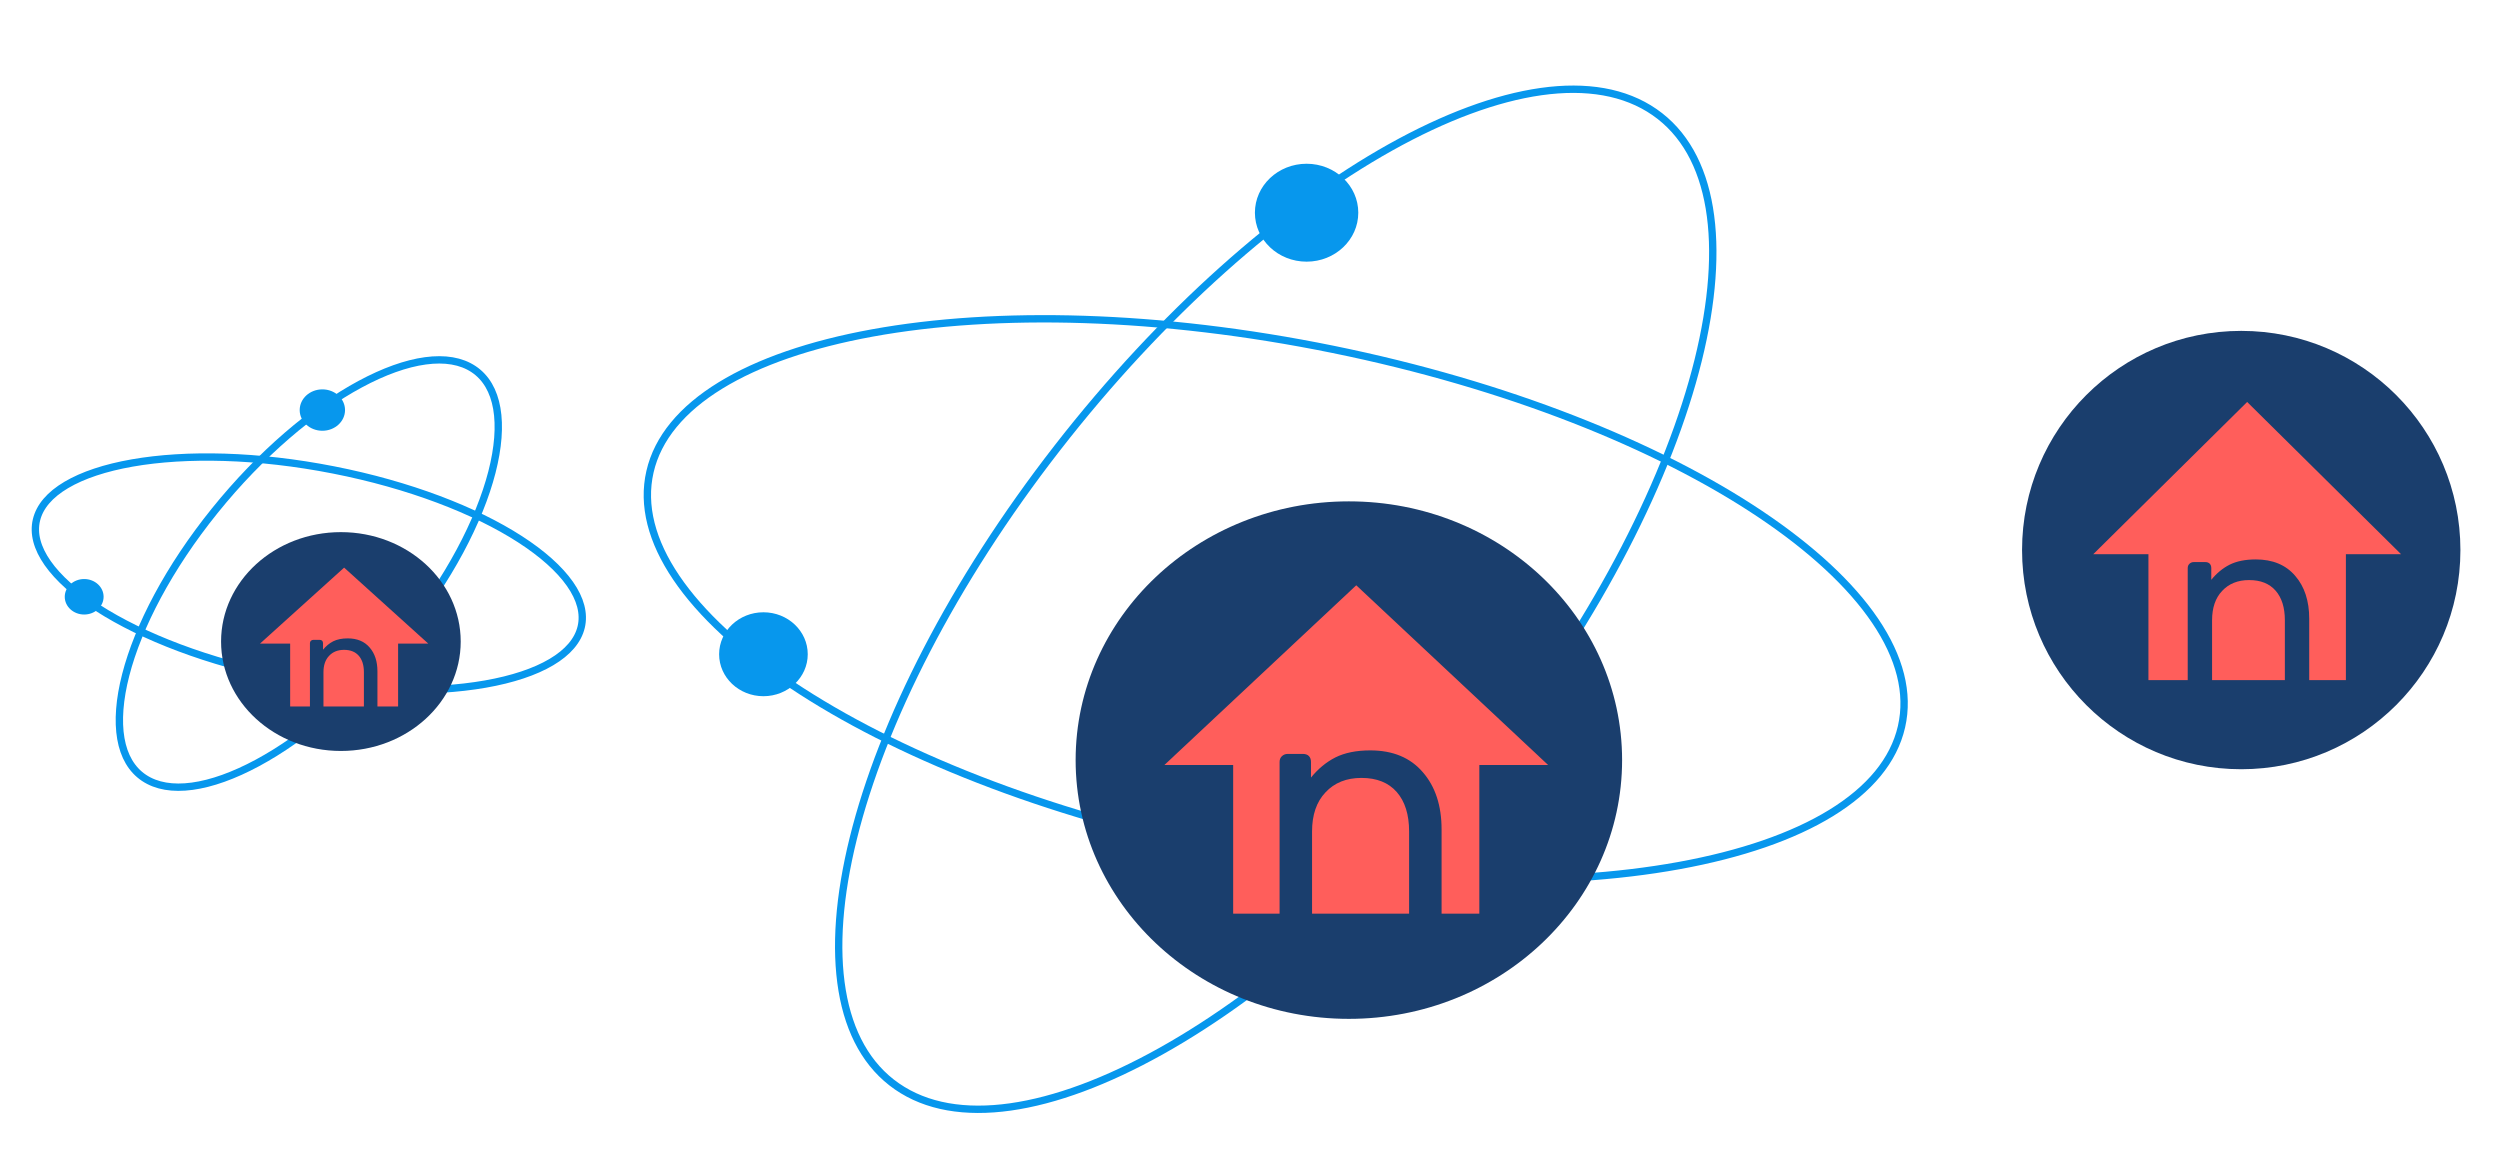 <svg width="340" height="159" viewBox="0 0 340 159" fill="none" xmlns="http://www.w3.org/2000/svg">
<rect x="0" y="0" width="340" height="159" fill="#808080" stroke="none"/>
<g clip-path="url(#clip0)">
<rect width="340" height="159" fill="white"/>
<circle cx="304.808" cy="74.808" r="29.808" fill="#1A3E6D"/>
<path d="M305.613 54.667L326.544 75.371H284.683L305.613 54.667Z" fill="#FF5E5B"/>
<rect x="292.187" y="75.115" width="26.854" height="17.381" fill="#FF5E5B"/>
<path d="M298.358 95.162C298.118 95.162 297.914 95.09 297.746 94.946C297.602 94.778 297.53 94.574 297.53 94.334V77.27C297.53 77.03 297.602 76.838 297.746 76.694C297.914 76.526 298.118 76.442 298.358 76.442H299.906C300.17 76.442 300.374 76.514 300.518 76.658C300.662 76.802 300.734 77.006 300.734 77.27V78.854C301.454 77.966 302.282 77.282 303.218 76.802C304.178 76.322 305.366 76.082 306.782 76.082C309.086 76.082 310.874 76.826 312.146 78.314C313.418 79.778 314.054 81.722 314.054 84.146V94.334C314.054 94.574 313.97 94.778 313.802 94.946C313.658 95.09 313.466 95.162 313.226 95.162H311.57C311.33 95.162 311.126 95.09 310.958 94.946C310.814 94.778 310.742 94.574 310.742 94.334V84.362C310.742 82.634 310.322 81.29 309.482 80.33C308.642 79.37 307.442 78.89 305.882 78.89C304.346 78.89 303.122 79.382 302.21 80.366C301.298 81.326 300.842 82.658 300.842 84.362V94.334C300.842 94.574 300.758 94.778 300.59 94.946C300.446 95.09 300.254 95.162 300.014 95.162H298.358Z" fill="#1A3E6D"/>
<path d="M64.41 50.207C66.097 51.333 67.15 53.155 67.566 55.552C67.982 57.953 67.753 60.9 66.903 64.21C65.201 70.826 61.037 78.799 54.795 86.54C48.553 94.282 41.445 100.289 35.018 103.752C31.804 105.484 28.783 106.568 26.141 106.927C23.503 107.286 21.277 106.919 19.59 105.793C17.903 104.667 16.851 102.845 16.434 100.448C16.018 98.047 16.247 95.1 17.098 91.79C18.799 85.174 22.963 77.201 29.206 69.46C35.448 61.718 42.556 55.711 48.982 52.248C52.196 50.516 55.217 49.432 57.859 49.073C60.497 48.715 62.723 49.081 64.41 50.207Z" stroke="#0797ED"/>
<path d="M4.958 70.721C4.522 72.553 5.048 74.537 6.485 76.587C7.923 78.636 10.243 80.707 13.295 82.674C19.396 86.606 28.33 90.062 38.649 92.09C48.968 94.118 58.674 94.324 66.017 93.034C69.69 92.389 72.745 91.374 74.985 90.047C77.225 88.721 78.607 87.111 79.042 85.279C79.478 83.447 78.951 81.463 77.515 79.413C76.077 77.364 73.757 75.292 70.705 73.326C64.604 69.394 55.67 65.938 45.351 63.91C35.032 61.882 25.326 61.676 17.983 62.966C14.31 63.611 11.255 64.626 9.015 65.953C6.775 67.279 5.393 68.889 4.958 70.721Z" stroke="#0797ED"/>
<ellipse cx="43.841" cy="55.769" rx="3.083" ry="2.815" fill="#0797ED"/>
<ellipse cx="11.448" cy="81.162" rx="2.642" ry="2.413" fill="#0797ED"/>
<ellipse cx="46.361" cy="87.25" rx="16.295" ry="14.88" fill="#1A3E6D"/>
<path d="M46.802 77.196L58.244 87.531H35.36L46.802 77.196Z" fill="#FF5E5B"/>
<rect x="39.462" y="87.404" width="14.68" height="8.677" fill="#FF5E5B"/>
<path d="M42.611 97.42C42.477 97.42 42.364 97.38 42.271 97.3C42.191 97.207 42.151 97.093 42.151 96.96V87.48C42.151 87.347 42.191 87.24 42.271 87.16C42.364 87.067 42.477 87.02 42.611 87.02H43.471C43.617 87.02 43.731 87.06 43.811 87.14C43.891 87.22 43.931 87.333 43.931 87.48V88.36C44.331 87.867 44.791 87.487 45.311 87.22C45.844 86.953 46.504 86.82 47.291 86.82C48.571 86.82 49.564 87.233 50.271 88.06C50.977 88.873 51.331 89.953 51.331 91.3V96.96C51.331 97.093 51.284 97.207 51.191 97.3C51.111 97.38 51.004 97.42 50.871 97.42H49.951C49.817 97.42 49.704 97.38 49.611 97.3C49.531 97.207 49.491 97.093 49.491 96.96V91.42C49.491 90.46 49.257 89.713 48.791 89.18C48.324 88.647 47.657 88.38 46.791 88.38C45.937 88.38 45.257 88.653 44.751 89.2C44.244 89.733 43.991 90.473 43.991 91.42V96.96C43.991 97.093 43.944 97.207 43.851 97.3C43.771 97.38 43.664 97.42 43.531 97.42H42.611Z" fill="#1A3E6D"/>
<path d="M225.015 15.248C229.037 18.032 231.501 22.509 232.469 28.291C233.437 34.077 232.9 41.137 230.947 49.015C227.04 64.77 217.493 83.705 203.215 102.068C188.937 120.432 172.66 134.708 157.904 142.954C150.526 147.077 143.55 149.68 137.41 150.545C131.274 151.41 126.008 150.536 121.986 147.752C117.963 144.968 115.499 140.491 114.531 134.708C113.563 128.923 114.1 121.863 116.054 113.985C119.96 98.23 129.507 79.295 143.785 60.931C158.063 42.568 174.341 28.292 189.096 20.046C196.474 15.923 203.45 13.32 209.59 12.455C215.726 11.59 220.992 12.463 225.015 15.248Z" stroke="#0797ED"/>
<path d="M88.397 64.158C87.345 68.742 88.637 73.627 91.975 78.564C95.313 83.501 100.675 88.451 107.673 93.127C121.666 102.479 142.116 110.677 165.705 115.484C189.294 120.291 211.511 120.787 228.353 117.719C236.775 116.185 243.827 113.765 249.031 110.568C254.234 107.372 257.552 103.427 258.603 98.842C259.655 94.257 258.363 89.372 255.025 84.436C251.687 79.499 246.325 74.549 239.327 69.872C225.333 60.521 204.884 52.322 181.295 47.515C157.706 42.709 135.489 42.213 118.647 45.281C110.225 46.815 103.173 49.235 97.969 52.432C92.766 55.627 89.448 59.573 88.397 64.158Z" stroke="#0797ED"/>
<ellipse cx="177.697" cy="28.928" rx="7.03" ry="6.658" fill="#0797ED"/>
<ellipse cx="103.827" cy="88.977" rx="6.026" ry="5.707" fill="#0797ED"/>
<ellipse cx="183.446" cy="103.375" rx="37.16" ry="35.19" fill="#1A3E6D"/>
<path d="M184.45 79.598L210.543 104.04H158.357L184.45 79.598Z" fill="#FF5E5B"/>
<rect x="167.711" y="103.738" width="33.478" height="20.519" fill="#FF5E5B"/>
<path d="M175.127 127.493C174.807 127.493 174.535 127.397 174.311 127.205C174.119 126.981 174.023 126.709 174.023 126.389V103.637C174.023 103.317 174.119 103.061 174.311 102.869C174.535 102.645 174.807 102.533 175.127 102.533H177.191C177.543 102.533 177.815 102.629 178.007 102.821C178.199 103.013 178.295 103.285 178.295 103.637V105.749C179.255 104.565 180.359 103.653 181.607 103.013C182.887 102.373 184.471 102.053 186.359 102.053C189.431 102.053 191.815 103.045 193.511 105.029C195.207 106.981 196.055 109.573 196.055 112.805V126.389C196.055 126.709 195.943 126.981 195.719 127.205C195.527 127.397 195.271 127.493 194.951 127.493H192.743C192.423 127.493 192.151 127.397 191.927 127.205C191.735 126.981 191.639 126.709 191.639 126.389V113.093C191.639 110.789 191.079 108.997 189.959 107.717C188.839 106.437 187.239 105.797 185.159 105.797C183.111 105.797 181.479 106.453 180.263 107.765C179.047 109.045 178.439 110.821 178.439 113.093V126.389C178.439 126.709 178.327 126.981 178.103 127.205C177.911 127.397 177.655 127.493 177.335 127.493H175.127Z" fill="#1A3E6D"/>
</g>
<defs>
<clipPath id="clip0">
<rect width="340" height="159" fill="white"/>
</clipPath>
</defs>
</svg>

